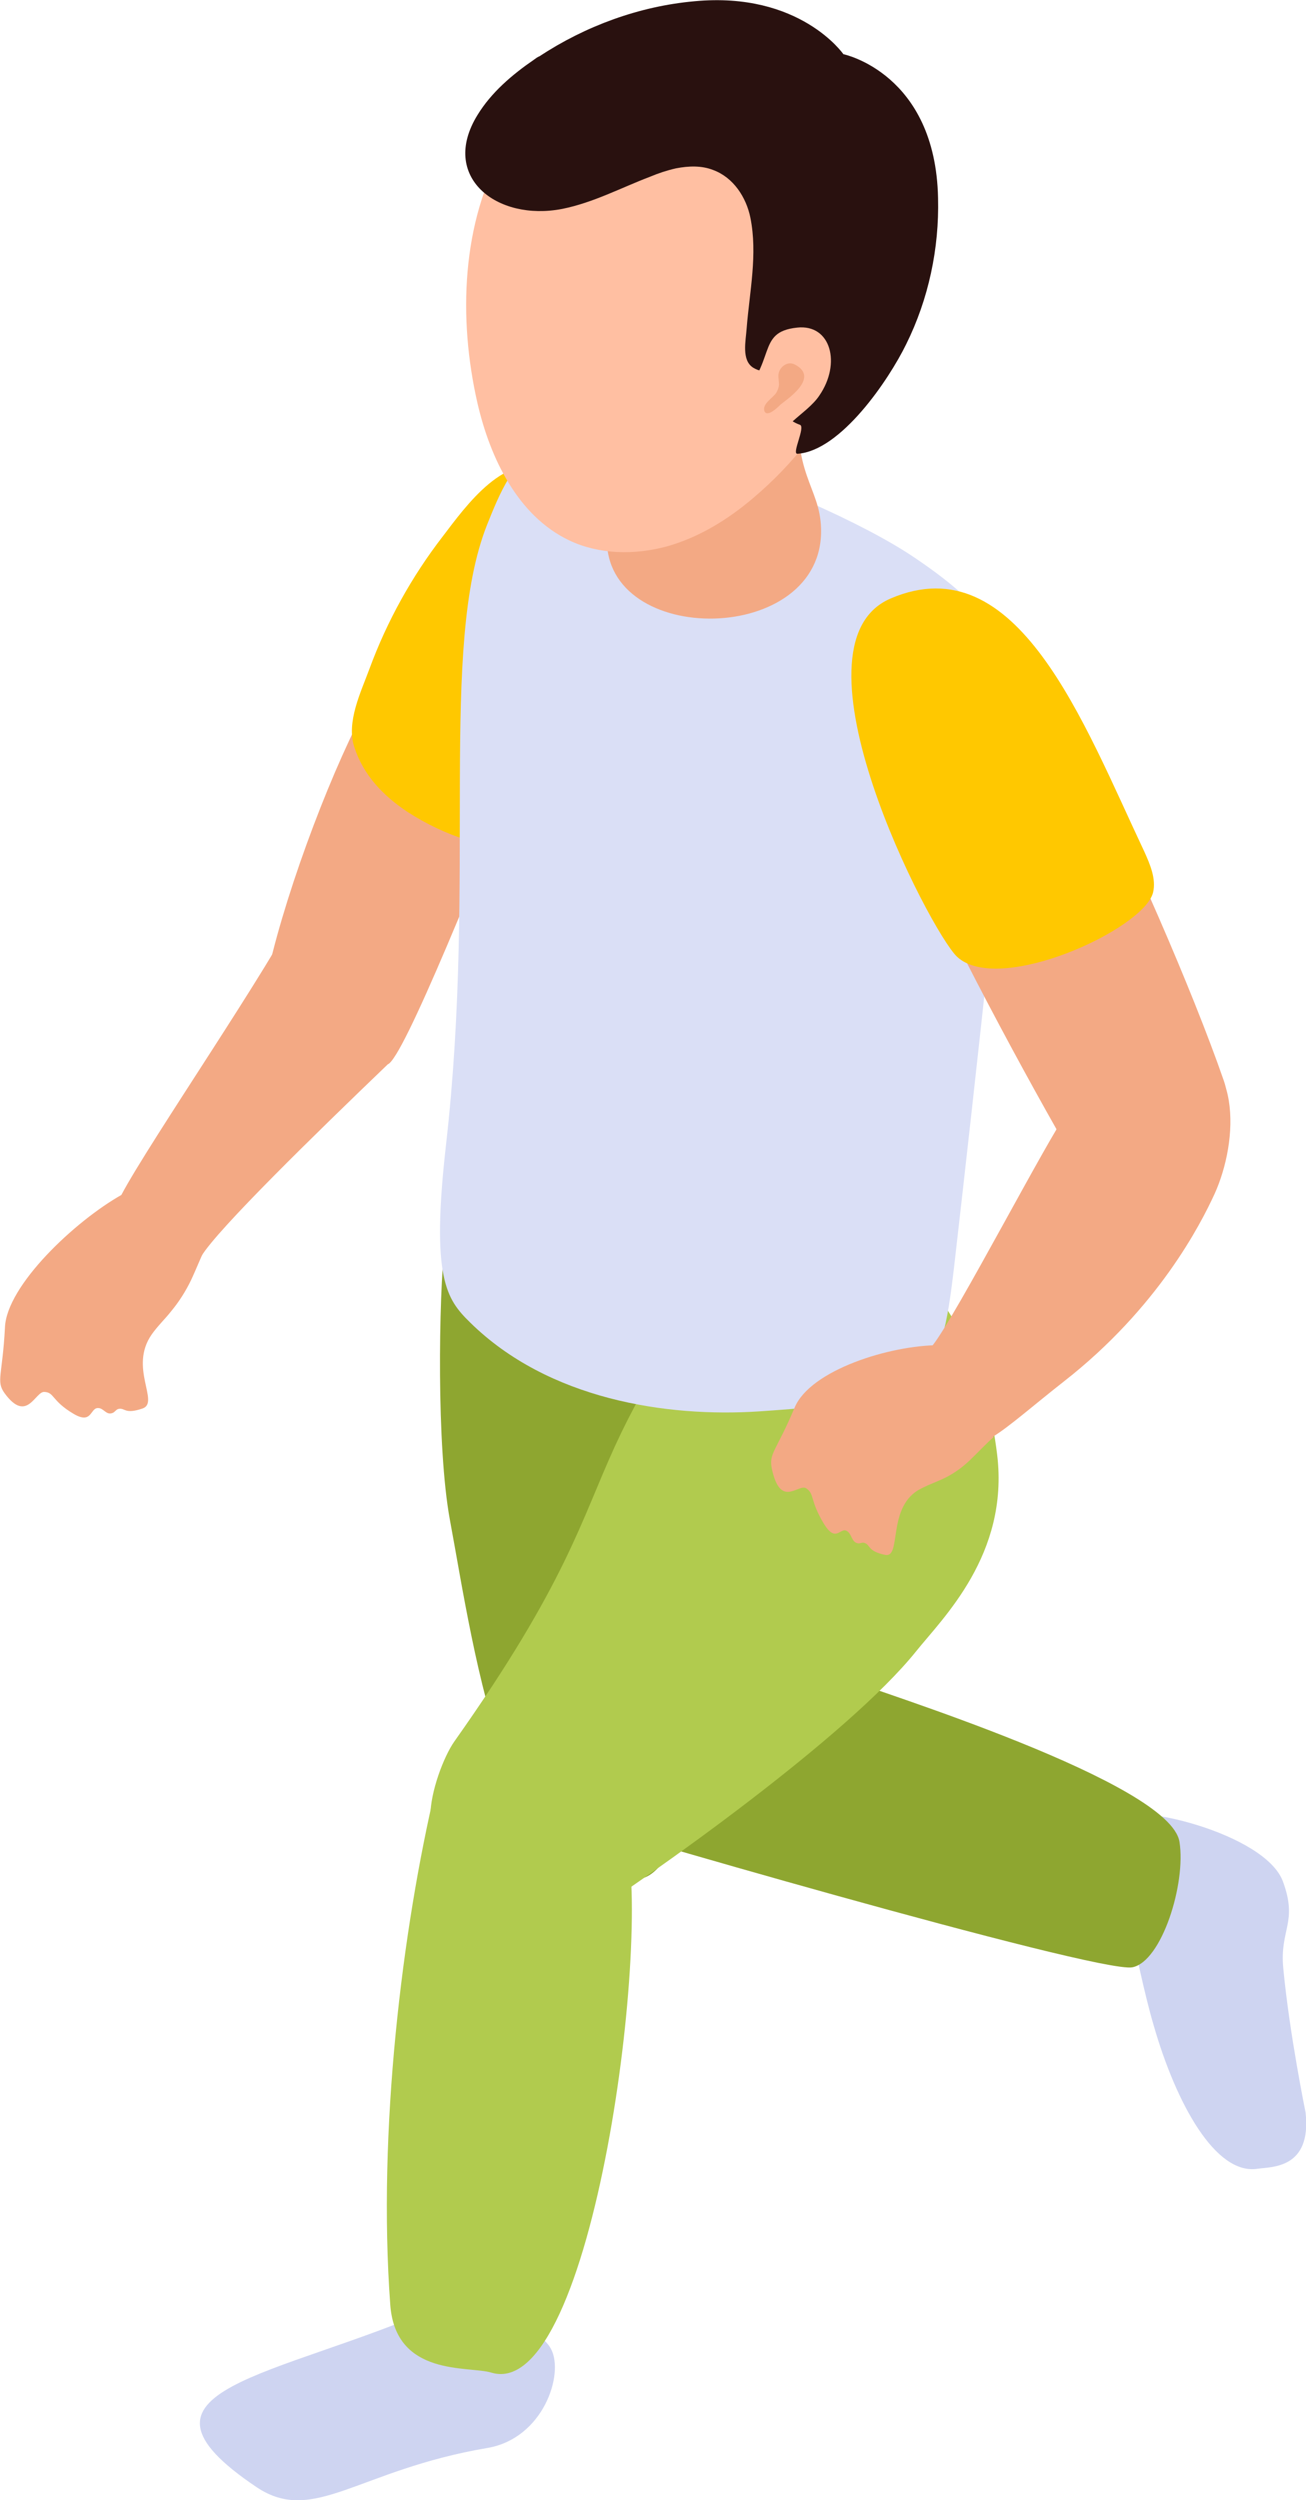 <svg width="31.59" height="60.44" viewBox="0 0 31.59 60.44" xmlns="http://www.w3.org/2000/svg" xmlns:xlink="http://www.w3.org/1999/xlink" xml:space="preserve" overflow="hidden"><defs></defs><g><g id="man_1_"><g id="body_1_"><g id="_x30_4_x5F_man_x5F_smart_x5F_watch_1_"><g id="man_2_"><path d="M8.96 16.89 13.19 16.99C13.19 16.99 13.19 17 13.19 17 11.57 21.1 9.75 25.6 9.38 25.73 8.91 25.9 6.5 23.42 6.5 23.42 6.97 21.37 8.09 18.44 8.96 16.89Z" fill="#F3A984"/><path d="M13.36 11.34C12.23 10.87 11.28 12.22 10.7 12.98 9.96 13.94 9.36 15.02 8.94 16.16 8.73 16.73 8.37 17.46 8.57 18.06 8.79 18.74 9.27 19.24 9.86 19.63 10.31 19.92 10.79 20.15 11.3 20.31 12.19 20.59 12.36 20.04 12.69 19.35 13.06 18.58 13.44 17.82 13.83 17.06 15.17 14.44 14.57 11.84 13.36 11.34Z" fill="#FFC800"/><g><g><g><path d="M30.42 52.43C30.75 52.38 31.73 52.44 31.58 51.07 31.58 51.07 31.19 49.17 31.04 47.58 30.95 46.64 31.4 46.48 31.03 45.48 30.59 44.31 27.33 43.54 26.92 43.96 26.82 44.06 26.57 44.78 26.72 44.89 27.19 45.23 27.42 47.31 27.91 48.98 28.45 50.85 29.4 52.59 30.42 52.43Z" fill="#CED4F1"/><path d="M10.88 36.73C11.47 39.9 12.32 46.35 15.56 45.4 16.58 45.1 17.41 41.39 17.43 40.24 17.47 37.87 19.98 29.89 14.83 28.63 14.06 28.44 12.81 27.05 12.19 27.58 12.06 27.69 11.66 28.2 11.39 29.3 11.23 29.93 10.85 29.15 10.76 29.99 10.61 31.42 10.56 34.98 10.88 36.73Z" fill="#8EA630"/><path d="M13.32 43.81C13.88 44.04 26.56 47.72 27.39 47.56 28.1 47.42 28.69 45.54 28.53 44.53 28.31 43.09 21.25 40.9 20.25 40.52 18.56 39.88 17.45 39.23 15.67 38.58 14.8 38.27 14.06 40.02 13.32 43.81Z" fill="#8EA630"/><path d="M20.87 29.58C20.19 29 17.77 32.58 17.15 31.93 16.58 31.34 19.23 30.07 18.94 29.37 18.79 29.39 16.44 31.55 14.88 34.95 14.05 36.76 13.7 38.27 10.99 42.1 10.73 42.47 10.41 43.32 10.41 43.9 10.41 44.4 10.68 44.62 11 44.98 11.73 45.78 11.87 46.35 13.21 45.89 13.93 45.64 13.08 47.07 13.71 46.66 15.88 45.26 20.53 41.95 22.16 39.92 22.8 39.12 24.41 37.58 24.12 35.17 23.65 31.28 21.26 29.92 20.87 29.58Z" fill="#B1CB4E"/><path d="M23.9 23.24C24.07 21.64 25.53 18.07 24.48 15.91 23.97 14.86 23.07 14.12 22.12 13.48 20.91 12.66 18.5 11.59 16.14 10.85 15.24 10.57 14.09 10.24 13.19 10.69 12.43 11.07 12.08 11.94 11.78 12.69 10.61 15.65 11.53 21.17 10.79 27.66 10.42 30.91 10.8 31.41 11.37 31.97 13.26 33.83 16.12 34.27 18.37 34.12 22.5 33.84 22.74 33.51 23.08 30.61 23.36 28.17 23.63 25.74 23.9 23.24Z" fill="#DADFF6"/></g></g></g></g></g><path d="M26.34 28.66C25.06 26.49 23.3 23.25 21.99 20.43L25.41 16.6C25.73 17.14 25.96 17.81 26.22 18.32 27.29 20.4 28.83 23.9 29.6 26.12 29.92 27.03 28.89 26.68 28.61 27.63 28.49 28.05 28.94 28.48 28.55 28.7 28.05 28.97 26.63 29.14 26.34 28.66Z" fill="#F3A984"/><path d="M25.73 33.4C25.04 33.94 24.39 34.51 24.02 34.73 23.65 34.95 22.08 36.02 21.74 35.75 21.43 35.5 20.15 35.57 20.24 35.19 20.43 34.39 21.34 34.1 22.57 32.51 23.15 31.76 25.32 27.57 25.84 26.85 26.32 26.18 27.43 25.02 28.25 25.12 30.1 25.36 29.95 27.6 29.38 28.86 29.04 29.6 28.01 31.62 25.73 33.4Z" fill="#F3A984"/><g><path d="M22.72 32.52C21.53 32.52 19.6 33.12 19.22 34.03 18.78 35.08 18.59 35.13 18.67 35.51 18.88 36.48 19.31 35.86 19.5 35.98 19.71 36.12 19.58 36.26 19.93 36.84 20.22 37.31 20.32 36.92 20.48 37.01 20.61 37.08 20.59 37.28 20.75 37.31 20.81 37.32 20.85 37.28 20.91 37.3 21.06 37.35 20.98 37.5 21.41 37.59 21.81 37.67 21.46 36.49 22.2 36.03 22.39 35.92 22.59 35.85 22.79 35.76 23.03 35.65 23.25 35.5 23.45 35.31 23.62 35.15 23.94 34.81 24.03 34.75L22.72 32.52Z" fill="#F3A984"/></g><path d="M4.87 30.37C4.6 30.83 4.28 30.61 3.74 30.62 3.21 30.63 2.72 29.3 2.94 28.88 3.61 27.61 6.61 23.26 7.26 21.86 7.52 21.29 9.32 21.89 9.78 22.41 10.85 23.61 9.37 25.74 9.37 25.74 7.63 27.41 5.26 29.72 4.87 30.37Z" fill="#F3A984"/><g><path d="M2.95 28.88C1.81 29.52 0.16 31.08 0.12 32.09 0.06 33.25-0.1 33.39 0.11 33.68 0.65 34.42 0.85 33.64 1.07 33.65 1.32 33.66 1.24 33.86 1.78 34.18 2.22 34.44 2.18 34.05 2.36 34.04 2.51 34.03 2.56 34.22 2.72 34.16 2.78 34.14 2.81 34.07 2.87 34.06 3.03 34.03 3.01 34.2 3.45 34.05 3.87 33.9 3.11 33.06 3.67 32.26 3.81 32.06 3.99 31.89 4.14 31.7 4.33 31.47 4.49 31.22 4.62 30.95 4.73 30.72 4.92 30.25 4.98 30.14L2.95 28.88Z" fill="#F3A984"/></g><path d="M10.63 55.75C6.73 57.49 2.63 57.73 6.21 60.13 7.59 61.05 8.66 59.71 11.79 59.18 13.14 58.95 13.65 57.4 13.33 56.79 13.18 56.5 12.74 56.27 12.5 56.03 12.05 55.56 12.1 55.09 10.63 55.75Z" fill="#CED4F1"/><path d="M10.54 43.21C9.73 46.63 9.13 51.51 9.44 55.72 9.57 57.47 11.34 57.19 11.89 57.36 14.36 58.09 15.82 46.48 15.1 44.32 14.86 43.57 10.65 42.77 10.54 43.21Z" fill="#B1CB4E"/><path d="M21.54 14.47C18.92 15.6 22.5 22.52 23.15 23.13 24.16 24.07 27.66 22.47 27.89 21.58 27.97 21.25 27.82 20.9 27.68 20.59 26.21 17.48 24.61 13.15 21.54 14.47Z" fill="#FFC800"/></g><g id="head_1_"><path d="M19.86 12.77C19.95 15.62 14.6 15.67 14.68 12.99 14.79 9.25 15.01 8.82 16.78 8.25 17.26 8.09 17.77 7.97 18.28 7.96 20.14 7.93 19.42 8.87 19.35 9.53 19.14 11.47 19.83 11.75 19.86 12.77Z" fill="#F3A984"/><g><g><path d="M12.21 3.55C11.16 5.37 11.08 7.7 11.55 9.75 11.86 11.09 12.53 12.47 13.76 13.06 14.49 13.41 15.35 13.42 16.13 13.21 16.91 12.99 17.61 12.56 18.23 12.03 19.15 11.25 20.08 10.15 20.46 8.98 20.6 8.54 20.63 8.05 20.73 7.6 20.89 6.88 21.02 6.14 20.96 5.39 20.9 4.71 20.97 4.09 20.72 3.43 20.49 2.82 20.11 2.27 19.62 1.85 18.77 1.12 17.6 0.8 16.5 0.94 16.11 0.99 15.73 1.09 15.36 1.2 14.54 1.45 13.71 1.76 13.1 2.37 13.09 2.38 13.08 2.39 13.07 2.4 12.73 2.76 12.45 3.14 12.21 3.55Z" fill="#FFBFA2"/><path d="M16.35 4.07C16.66 4.01 16.97 4 17.25 4.11 17.74 4.29 18.05 4.77 18.15 5.26 18.33 6.15 18.13 7.05 18.06 7.94 18.04 8.24 17.93 8.71 18.22 8.89 18.53 9.08 18.65 8.8 18.79 9.62 18.84 9.92 19.06 10.17 19.35 10.27 19.49 10.32 19.14 10.98 19.29 10.97 20.34 10.9 21.5 9.18 21.92 8.32 22.46 7.23 22.72 6.01 22.69 4.79 22.63 1.77 20.4 1.31 20.4 1.31 20.4 1.31 19.35-0.21 16.8 0.03 15.46 0.15 14.16 0.63 13.05 1.36 13 1.38 12.96 1.41 12.92 1.44 12.38 1.81 11.88 2.24 11.55 2.78 10.63 4.27 12.01 5.36 13.6 5.05 14.35 4.9 15.02 4.54 15.73 4.27 15.92 4.19 16.13 4.12 16.35 4.07Z" fill="#29110F"/></g><path d="M19.28 7.92C20.1 7.83 20.35 8.79 19.82 9.56 19.67 9.79 19.39 9.99 19.18 10.18 17.77 11.44 17.34 10.17 17.79 9.74 18.83 8.75 18.26 8.03 19.28 7.92Z" fill="#FFBFA2"/><path d="M18.87 9.79C18.96 9.7 19.87 9.14 19.22 8.81 19.04 8.72 18.85 8.88 18.83 9.05 18.82 9.14 18.85 9.24 18.84 9.33 18.83 9.38 18.81 9.44 18.78 9.49 18.7 9.62 18.43 9.76 18.49 9.94 18.56 10.1 18.82 9.84 18.87 9.79Z" fill="#F3A984"/></g></g></g></g></svg>